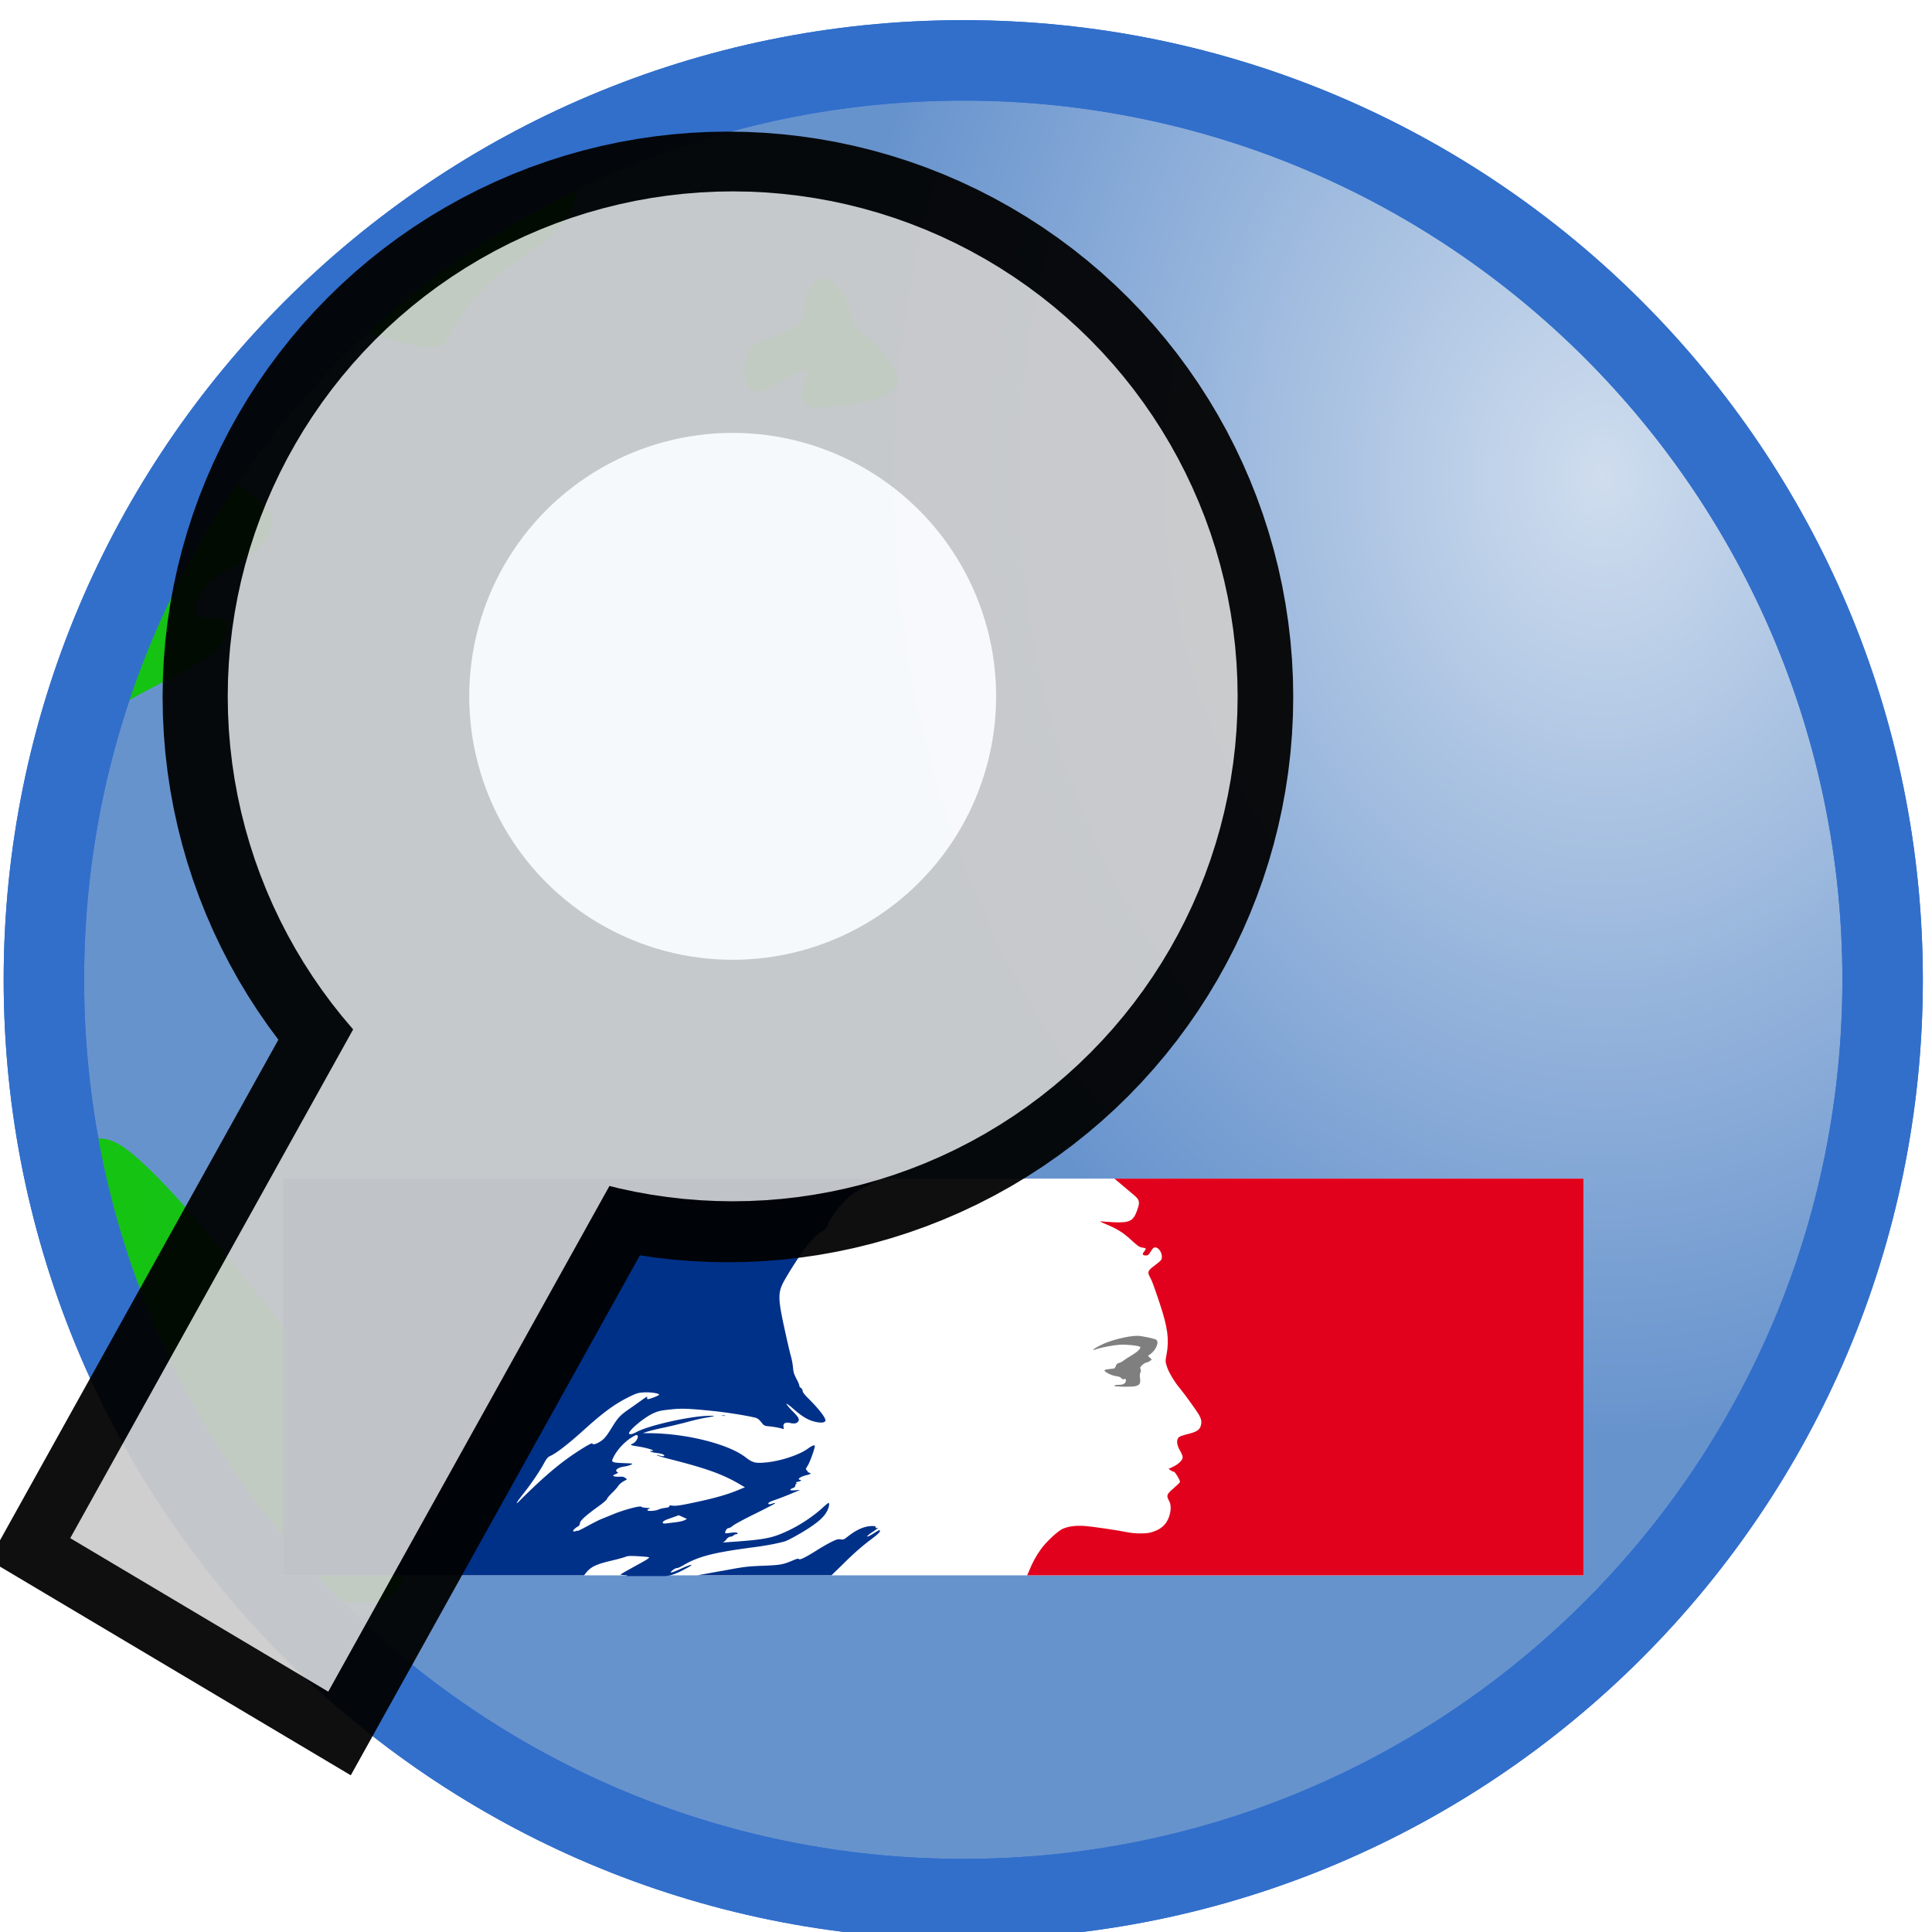 <?xml version="1.0" encoding="UTF-8" standalone="no"?>
<!-- Created with Inkscape (http://www.inkscape.org/) -->

<svg
   xmlns:dc="http://purl.org/dc/elements/1.1/"
   xmlns:cc="http://creativecommons.org/ns#"
   xmlns:rdf="http://www.w3.org/1999/02/22-rdf-syntax-ns#"
   xmlns:svg="http://www.w3.org/2000/svg"
   xmlns="http://www.w3.org/2000/svg"
   xmlns:xlink="http://www.w3.org/1999/xlink"
   xmlns:sodipodi="http://sodipodi.sourceforge.net/DTD/sodipodi-0.dtd"
   xmlns:inkscape="http://www.inkscape.org/namespaces/inkscape"
   width="64px"
   height="64px"
   id="svg2996"
   version="1.1"
   inkscape:version="0.92.3 (2405546, 2018-03-11)"
   sodipodi:docname="icon.svg"
   enable-background="new">
  <defs
     id="defs2998">
    <linearGradient
       id="linearGradient3948">
      <stop
         style="stop-color:#14c412;stop-opacity:1;"
         offset="0"
         id="stop3950" />
      <stop
         style="stop-color:#2fa92d;stop-opacity:1;"
         offset="1"
         id="stop3952" />
    </linearGradient>
    <linearGradient
       id="linearGradient3860">
      <stop
         style="stop-color:#cfddee;stop-opacity:1;"
         offset="0"
         id="stop3862" />
      <stop
         style="stop-color:#6793cd;stop-opacity:1;"
         offset="1"
         id="stop3864" />
    </linearGradient>
    <radialGradient
       inkscape:collect="always"
       xlink:href="#linearGradient3860"
       id="radialGradient3870"
       cx="42.63"
       cy="18.727"
       fx="42.63"
       fy="18.727"
       r="31.787"
       gradientUnits="userSpaceOnUse"
       gradientTransform="matrix(-0.796,0,0,-1,87.026,34.545)" />
    <linearGradient
       inkscape:collect="always"
       xlink:href="#linearGradient3948"
       id="linearGradient3954"
       x1="1.809"
       y1="29.95"
       x2="62.282"
       y2="29.95"
       gradientUnits="userSpaceOnUse" />
    <clipPath
       id="a">
      <path
         inkscape:connector-curvature="0"
         d="M 0,0 H 245.808 V 130 H 0 Z"
         id="path893" />
    </clipPath>
    <filter
       inkscape:menu-tooltip="In and out glow with a possible offset and colorizable flood"
       inkscape:menu="Shadows and Glows"
       inkscape:label="Cutout Glow"
       style="color-interpolation-filters:sRGB;"
       id="filter2237"
       x="-0.008"
       width="1.016"
       y="-0.026"
       height="1.051">
      <feOffset
         dy="3"
         dx="3"
         id="feOffset2227" />
      <feFlood
         flood-color="rgb(0,0,0)"
         flood-opacity="1"
         result="flood"
         id="feFlood2231" />
      <feComposite
         in="flood"
         in2="SourceGraphic"
         operator="in"
         result="composite"
         id="feComposite2233" />
      <feBlend
         in="blur"
         in2="composite"
         mode="normal"
         id="feBlend2235" />
    </filter>
    <filter
       inkscape:collect="always"
       style="color-interpolation-filters:sRGB"
       id="filter2409">
      <feBlend
         inkscape:collect="always"
         mode="hard-light"
         in2="BackgroundImage"
         id="feBlend2411" />
    </filter>
  </defs>
  <sodipodi:namedview
     id="base"
     pagecolor="#ffffff"
     bordercolor="#666666"
     borderopacity="1.0"
     inkscape:pageopacity="0.0"
     inkscape:pageshadow="2"
     inkscape:zoom="3.8890873"
     inkscape:cx="85.391289"
     inkscape:cy="-36.579902"
     inkscape:current-layer="layer1"
     showgrid="true"
     inkscape:document-units="px"
     inkscape:grid-bbox="true"
     inkscape:window-width="1920"
     inkscape:window-height="1010"
     inkscape:window-x="0"
     inkscape:window-y="42"
     inkscape:window-maximized="1" />
  <g
     id="layer1"
     inkscape:label="Layer 1"
     inkscape:groupmode="layer">
    <path
       style="display:inline;opacity:1;fill:url(#radialGradient3870);fill-opacity:1;fill-rule:evenodd;stroke:#326fcb;stroke-width:2.665;stroke-linejoin:round;stroke-miterlimit:4;stroke-dasharray:none;stroke-opacity:1"
       d="m 62.364,32.455 c 0,16.82 -13.635,30.455 -30.455,30.455 -16.82,0 -30.455,-13.635 -30.455,-30.455 0,-16.82 13.635,-30.455 30.455,-30.455 16.82,0 30.455,13.635 30.455,30.455 z"
       id="path3036"
       inkscape:connector-curvature="0" />
    <g
       id="g3941"
       style="display:inline;fill:url(#linearGradient3954);fill-opacity:1">
      <path
         sodipodi:nodetypes="csszszssssssssssc"
         inkscape:connector-curvature="0"
         id="path3807"
         d="m 12.455,53.091 c 1.274,-0.234 0.987,-1.887 1.168,-3.343 0.145,-1.166 0.949,-2.075 0.426,-2.997 C 13.207,45.264 10.665,45.174 10.091,44.727 9.516,44.281 6.208,39.649 4.26,38.122 2.722,36.917 2.442,38.845 2.182,38 1.922,37.155 1.337,30.593 3.134,24.324 3.512,23.005 7.16,22.238 7.516,20.992 7.816,19.938 6.146,20.977 6.505,19.95 6.929,18.734 8.542,18.772 8.971,17.539 9.349,16.455 7.289,16.299 7.337,14.911 c 0.048,-1.384 2.567,-2.91 3.01,-3.832 0.502,-1.045 3.989,1.132 4.453,0.186 1.36,-2.77 3.778,-2.936 4.239,-4.643 C 20.136,2.564 9.812,10.777 9.556,11.098 -5.335,29.748 5.314,47.482 8.153,51.536 c 0.879,1.256 2.256,1.571 4.301,1.554 z"
         style="opacity:1;fill:url(#linearGradient3954);fill-opacity:1;stroke:#000000;stroke-width:0;stroke-linecap:butt;stroke-linejoin:miter;stroke-miterlimit:4;stroke-dasharray:none;stroke-opacity:1" />
      <path
         sodipodi:nodetypes="zssszzsszsssssssssszssssszszzzsssssszzzzssz"
         inkscape:connector-curvature="0"
         id="path3809"
         d="m 27.636,21.091 c 0.78,-0.269 3.841,-0.394 5.865,0.467 1.56,0.663 1.933,2.226 3.705,2.82 1.74,0.583 1.719,-1.078 3.166,-0.926 1.979,0.208 5.2,1.909 5.627,-0.043 0.426,-1.952 -3.483,-1.565 -3.636,-1.955 -0.154,-0.39 -0.907,-2.201 -1.368,-2.22 -0.793,-0.033 0.053,1.647 -0.883,1.834 -0.87,0.174 -3.564,-3.909 -3.75,-4.114 -0.185,-0.206 -3.658,-1.03 0.012,1.394 0.661,0.436 1.067,1.248 0.991,1.616 -0.081,0.387 -1.378,-0.798 -2.012,-1.183 -0.569,-0.345 -1.25,-2.174 -2.842,-1.636 -2.98,1.006 -4.41,3.69 -6.307,4.236 -1.803,0.519 -2.182,-2.659 -1.607,-3.391 0.731,-0.931 5.772,0.199 2.985,-2.118 -1.634,-1.359 0.952,-1.858 2.953,-2.427 0.541,-0.154 1.48,-2.698 2.653,-2.95 0.922,-0.198 1.977,1.679 2.534,1.538 2.615,-0.66 3.627,-0.856 4.139,-1.67 C 40.375,9.55 38.831,9.336 38.649,8.141 38.537,7.41 39.959,6.356 38.993,6.271 37.822,6.167 37.227,10.956 35.696,11.1 34.674,11.196 33.201,9.966 32.225,9.561 29.616,8.478 31.824,7.668 34.175,6.397 c 1.748,-0.946 2.378,-1.781 6.37,-1.669 3.992,0.111 8.32,2.539 11.552,4.916 3.077,2.263 4.273,3.948 5.675,5.948 1.401,2 2.53,4.587 3.59,7.834 1.059,3.247 1.321,5.503 0.155,7.463 -1.166,1.96 -1.125,7.239 -1.705,2.703 -0.688,-5.383 -2.823,-4.993 -3.65,-5.465 -1.684,-0.962 -2.79,-0.44 -1.184,0.596 2.066,1.333 -1.199,3.66 -2.461,4.239 -4.151,1.905 -2.567,-0.58 -3.555,-2.529 -1.267,-2.499 -6.401,-10.414 -1.731,0.205 2.008,4.566 6.018,4.43 5.496,5.726 -0.522,1.296 -2.494,0.152 -4.636,5.455 -2.142,5.303 0.55,7.982 -6.636,12.591 -7.187,4.609 -7.004,-12.805 -7.104,-14.599 -0.099,-1.794 -4.962,-2.51 -8.447,-1.525 -2.274,0.643 -5.892,-5.639 -5.735,-7.378 0.419,-4.633 6.687,-9.548 7.467,-9.817 z"
         style="opacity:1;fill:url(#linearGradient3954);fill-opacity:1;stroke:#000000;stroke-width:0;stroke-linecap:butt;stroke-linejoin:miter;stroke-miterlimit:4;stroke-dasharray:none;stroke-opacity:1" />
      <path
         sodipodi:nodetypes="zsszszsz"
         inkscape:connector-curvature="0"
         id="path3807-9"
         d="m 26.626,12.262 c 0.506,-0.183 -0.826,1.375 0.634,1.237 1.156,-0.109 2.903,-0.302 2.381,-1.224 -0.842,-1.487 -1.265,-0.948 -1.481,-1.978 -0.216,-1.031 -1.366,-1.839 -1.537,0.148 -0.051,0.594 -1.616,0.735 -1.822,1.162 -0.206,0.426 -0.211,1.244 0.15,1.349 0.388,0.113 1.169,-0.51 1.675,-0.693 z"
         style="opacity:1;fill:url(#linearGradient3954);fill-opacity:1;stroke:#000000;stroke-width:0;stroke-linecap:butt;stroke-linejoin:miter;stroke-miterlimit:4;stroke-dasharray:none;stroke-opacity:1" />
      <path
         sodipodi:nodetypes="zzzz"
         inkscape:connector-curvature="0"
         id="path3807-9-7"
         d="M 23.213,6.849 C 24.139,6.46 22.795,5.696 21.163,6.771 19.531,7.846 20.488,7.561 20.863,7.67 21.237,7.779 22.287,7.237 23.213,6.849 Z"
         style="opacity:1;fill:url(#linearGradient3954);fill-opacity:1;stroke:#000000;stroke-width:0;stroke-linecap:butt;stroke-linejoin:miter;stroke-miterlimit:4;stroke-dasharray:none;stroke-opacity:1" />
      <path
         sodipodi:nodetypes="zzzz"
         inkscape:connector-curvature="0"
         id="path3807-9-1"
         d="m 49.174,50.448 c 1.594,0.222 0.694,-0.949 2.25,-4.038 1.556,-3.09 -1.088,-0.635 -1.762,0.598 -0.674,1.233 -2.082,3.218 -0.488,3.44 z"
         style="opacity:1;fill:url(#linearGradient3954);fill-opacity:1;stroke:#000000;stroke-width:0;stroke-linecap:butt;stroke-linejoin:miter;stroke-miterlimit:4;stroke-dasharray:none;stroke-opacity:1" />
    </g>
    <path
       inkscape:connector-curvature="0"
       id="path3858"
       d="m 62.364,32.455 c 0,16.82 -13.635,30.455 -30.455,30.455 -16.82,0 -30.455,-13.635 -30.455,-30.455 0,-16.82 13.635,-30.455 30.455,-30.455 16.82,0 30.455,13.635 30.455,30.455 z"
       style="opacity:1;fill:none;fill-opacity:1;fill-rule:evenodd;stroke:#326fcb;stroke-width:2.665;stroke-linejoin:round;stroke-miterlimit:4;stroke-dasharray:none;stroke-opacity:1" />
    <g
       id="g2418"
       transform="matrix(1.067,0,0,1.067,-3.912,-4.463)">
      <g
         style="opacity:1;filter:url(#filter2409)"
         transform="translate(-10.436,-0.236)"
         id="g1561">
        <path
           d="M 22.89,41.01 H 63.262 V 53.327 H 22.89 Z"
           id="path896"
           inkscape:connector-curvature="0"
           style="display:inline;fill:#ffffff;fill-rule:nonzero;stroke-width:0.165" />
        <path
           style="display:inline;fill:#e2011c;fill-rule:nonzero;stroke-width:0.165"
           inkscape:connector-curvature="0"
           id="path900"
           d="m 45.993,53.327 0.061,-0.143 c 0.104,-0.258 0.211,-0.455 0.367,-0.672 0.164,-0.229 0.527,-0.566 0.677,-0.631 0.185,-0.079 0.415,-0.107 0.7,-0.085 0.244,0.019 0.995,0.13 1.298,0.192 0.231,0.047 0.569,0.051 0.728,0.009 0.306,-0.08 0.487,-0.236 0.574,-0.491 0.066,-0.196 0.066,-0.375 -0.002,-0.494 -0.09,-0.16 -0.075,-0.203 0.144,-0.39 0.108,-0.095 0.197,-0.181 0.197,-0.192 0,-0.065 -0.151,-0.317 -0.189,-0.319 -0.024,0 -0.071,-0.021 -0.104,-0.045 l -0.062,-0.045 0.129,-0.06 c 0.178,-0.082 0.309,-0.209 0.309,-0.3 0,-0.039 -0.038,-0.134 -0.085,-0.211 -0.089,-0.149 -0.111,-0.291 -0.062,-0.375 0.031,-0.056 0.089,-0.08 0.365,-0.151 0.231,-0.06 0.316,-0.123 0.349,-0.257 0.027,-0.114 0.013,-0.188 -0.062,-0.326 -0.062,-0.112 -0.467,-0.671 -0.582,-0.807 -0.158,-0.183 -0.351,-0.5 -0.407,-0.671 -0.055,-0.168 -0.058,-0.179 -0.016,-0.395 0.087,-0.459 0.035,-0.839 -0.211,-1.579 -0.185,-0.552 -0.233,-0.686 -0.289,-0.789 -0.104,-0.185 -0.091,-0.229 0.122,-0.386 0.102,-0.076 0.196,-0.155 0.209,-0.179 0.064,-0.108 -0.009,-0.317 -0.129,-0.375 -0.078,-0.037 -0.12,-0.011 -0.198,0.119 -0.06,0.099 -0.085,0.117 -0.147,0.117 -0.104,0 -0.122,-0.039 -0.055,-0.119 0.075,-0.095 0.071,-0.11 -0.051,-0.125 -0.091,-0.011 -0.138,-0.043 -0.336,-0.224 -0.262,-0.242 -0.44,-0.354 -0.791,-0.5 -0.162,-0.067 -0.218,-0.099 -0.16,-0.091 0.051,0.006 0.229,0.019 0.398,0.028 0.487,0.021 0.605,-0.037 0.718,-0.354 0.076,-0.216 0.113,-0.315 -0.065,-0.466 l -0.635,-0.535 H 63.262 v 12.317 z" />
        <path
           style="display:inline;fill:#003189;fill-rule:nonzero;stroke-width:0.165"
           inkscape:connector-curvature="0"
           id="path902"
           d="m 33.575,53.327 c -0.105,-0.01 -0.197,-0.014 -0.204,-0.02 -0.011,-0.01 0.108,-0.079 0.655,-0.38 0.176,-0.097 0.248,-0.148 0.223,-0.16 -0.02,-0.01 -0.173,-0.025 -0.34,-0.034 -0.248,-0.013 -0.32,-0.01 -0.393,0.021 -0.05,0.02 -0.246,0.074 -0.437,0.119 -0.476,0.112 -0.634,0.19 -0.787,0.38 l -0.058,0.073 H 22.89 v -12.317 h 18.541 l -0.359,0.211 c -0.198,0.089 -0.428,0.212 -0.511,0.274 -0.282,0.209 -0.662,0.686 -0.757,0.95 -0.035,0.097 -0.067,0.133 -0.173,0.199 -0.165,0.101 -0.36,0.292 -0.522,0.51 -0.22,0.296 -0.64,0.964 -0.722,1.149 -0.129,0.287 -0.118,0.506 0.071,1.365 0.082,0.378 0.171,0.762 0.198,0.853 0.027,0.091 0.056,0.246 0.065,0.344 0.016,0.175 0.029,0.212 0.142,0.427 0.031,0.059 0.055,0.125 0.055,0.148 0,0.023 0.022,0.055 0.051,0.071 a 0.111,0.111 0 0 1 0.051,0.089 c 0,0.041 0.06,0.119 0.191,0.249 0.3,0.298 0.518,0.577 0.518,0.665 0,0.072 -0.118,0.091 -0.309,0.049 -0.222,-0.05 -0.405,-0.156 -0.685,-0.402 -0.12,-0.105 -0.216,-0.175 -0.216,-0.156 0,0.018 0.08,0.116 0.18,0.216 0.198,0.2 0.229,0.254 0.187,0.326 -0.038,0.064 -0.129,0.082 -0.253,0.051 -0.145,-0.036 -0.227,0.014 -0.205,0.12 0.013,0.067 0.011,0.073 -0.031,0.06 -0.08,-0.028 -0.258,-0.06 -0.416,-0.076 -0.147,-0.013 -0.158,-0.019 -0.244,-0.129 -0.067,-0.084 -0.12,-0.123 -0.189,-0.14 -0.26,-0.065 -0.909,-0.168 -1.343,-0.211 -0.765,-0.076 -0.949,-0.082 -1.316,-0.041 -0.282,0.03 -0.358,0.05 -0.511,0.119 -0.273,0.125 -0.747,0.518 -0.747,0.619 0,0.047 0.104,0.032 0.222,-0.035 0.36,-0.201 1.598,-0.485 2.205,-0.507 0.3,-0.011 0.285,0.002 -0.078,0.063 -0.1,0.017 -0.336,0.071 -0.525,0.123 -0.189,0.052 -0.516,0.129 -0.725,0.175 -0.209,0.043 -0.447,0.101 -0.525,0.127 l -0.145,0.048 0.222,0.002 c 1.138,0.011 2.432,0.336 2.961,0.744 0.227,0.175 0.309,0.196 0.642,0.164 0.458,-0.043 1.049,-0.239 1.309,-0.436 0.113,-0.084 0.205,-0.119 0.205,-0.073 0,0.078 -0.149,0.494 -0.213,0.595 -0.071,0.116 -0.076,0.132 -0.038,0.157 0.022,0.015 0.036,0.035 0.027,0.041 -0.009,0.009 0.009,0.022 0.04,0.03 0.087,0.026 0.065,0.05 -0.073,0.08 -0.133,0.032 -0.24,0.086 -0.24,0.123 0,0.013 0.018,0.024 0.04,0.024 0.067,0 0.018,0.043 -0.071,0.06 -0.06,0.013 -0.071,0.022 -0.044,0.037 0.027,0.015 0.027,0.021 0.002,0.021 -0.018,0 -0.033,0.024 -0.033,0.054 0,0.037 -0.027,0.063 -0.08,0.084 -0.131,0.054 -0.096,0.082 0.085,0.067 0.091,-0.009 0.147,-0.009 0.124,0 -0.022,0.007 -0.169,0.067 -0.327,0.134 -0.16,0.065 -0.367,0.145 -0.46,0.175 -0.107,0.035 -0.173,0.069 -0.18,0.095 -0.009,0.041 0.04,0.039 0.165,-0.004 0.022,-0.009 0.042,-0.004 0.042,0.006 0,0.011 -0.274,0.153 -0.607,0.317 -0.336,0.164 -0.647,0.332 -0.696,0.373 -0.049,0.043 -0.109,0.078 -0.138,0.078 -0.027,0 -0.062,0.028 -0.08,0.06 -0.051,0.101 -0.042,0.114 0.08,0.095 0.18,-0.028 0.264,-0.026 0.276,0.006 0.007,0.017 -0.011,0.03 -0.04,0.03 a 0.123,0.123 0 0 0 -0.082,0.035 c -0.018,0.019 -0.062,0.039 -0.1,0.041 -0.047,0.006 -0.089,0.035 -0.124,0.084 -0.029,0.041 -0.076,0.082 -0.104,0.088 -0.029,0.006 0.012,0.009 0.091,0.002 1.18,-0.08 1.401,-0.119 1.877,-0.336 0.406,-0.185 0.827,-0.464 1.127,-0.74 0.087,-0.08 0.167,-0.145 0.178,-0.145 0.041,0 0.018,0.132 -0.042,0.25 -0.104,0.203 -0.322,0.388 -0.771,0.658 -0.227,0.136 -0.471,0.265 -0.544,0.285 -0.226,0.065 -0.589,0.134 -0.972,0.183 -1.243,0.162 -1.719,0.285 -2.191,0.567 -0.08,0.045 -0.162,0.082 -0.184,0.078 -0.022,-0.002 -0.082,0.026 -0.131,0.065 -0.14,0.11 -0.038,0.09 0.256,-0.045 0.302,-0.14 0.442,-0.162 0.205,-0.032 -0.291,0.16 -0.511,0.261 -0.729,0.261 h -1.159 z m -1.544,-1.374 c 0.047,-0.018 0.203,-0.097 0.347,-0.176 0.144,-0.078 0.314,-0.165 0.379,-0.191 l 0.407,-0.166 c 0.333,-0.135 0.821,-0.263 0.849,-0.222 0.01,0.014 0.083,0.03 0.162,0.035 0.11,0.007 0.13,0.013 0.084,0.028 -0.032,0.01 -0.059,0.028 -0.059,0.04 0,0.043 0.246,0.03 0.349,-0.018 0.041,-0.019 0.132,-0.041 0.204,-0.05 0.089,-0.011 0.13,-0.026 0.13,-0.05 0,-0.028 0.023,-0.032 0.103,-0.019 0.111,0.017 0.348,-0.024 0.987,-0.168 0.433,-0.099 0.76,-0.198 1.048,-0.317 l 0.208,-0.086 -0.208,-0.121 c -0.508,-0.293 -1.018,-0.474 -2.138,-0.757 -0.195,-0.05 -0.366,-0.101 -0.381,-0.114 -0.017,-0.015 -0.009,-0.017 0.026,-0.006 0.112,0.037 0.197,0.043 0.197,0.015 0,-0.035 -0.085,-0.063 -0.251,-0.084 -0.152,-0.019 -0.25,-0.06 -0.144,-0.06 0.163,0 -0.117,-0.095 -0.432,-0.142 -0.233,-0.037 -0.246,-0.045 -0.149,-0.088 0.085,-0.037 0.176,-0.177 0.152,-0.233 -0.02,-0.05 -0.044,-0.043 -0.171,0.032 -0.242,0.147 -0.465,0.388 -0.589,0.638 -0.071,0.142 -0.047,0.155 0.32,0.17 0.302,0.011 0.307,0.013 0.229,0.05 a 0.823,0.823 0 0 1 -0.193,0.054 c -0.213,0.028 -0.331,0.121 -0.225,0.175 0.031,0.015 0.02,0.028 -0.058,0.063 -0.087,0.037 -0.091,0.045 -0.051,0.065 0.027,0.013 0.102,0.019 0.169,0.015 0.093,-0.006 0.136,0.002 0.18,0.037 l 0.058,0.045 -0.116,0.065 c -0.064,0.037 -0.136,0.101 -0.16,0.142 -0.024,0.041 -0.111,0.14 -0.196,0.22 -0.082,0.08 -0.151,0.162 -0.151,0.183 0,0.019 -0.12,0.125 -0.269,0.231 -0.398,0.287 -0.571,0.446 -0.571,0.522 0,0.041 -0.022,0.075 -0.062,0.099 -0.124,0.073 -0.189,0.157 -0.12,0.157 0.016,0 0.067,-0.015 0.113,-0.032 z m 3.071,-0.277 c 0.098,-0.012 0.212,-0.039 0.253,-0.061 l 0.074,-0.04 -0.127,-0.057 -0.127,-0.057 -0.126,0.046 c -0.07,0.025 -0.166,0.06 -0.214,0.076 -0.194,0.066 -0.219,0.155 -0.037,0.131 a 21.787,21.787 0 0 1 0.304,-0.037 z m -4.444,-1.078 c 0.585,-0.552 0.998,-0.88 1.522,-1.208 0.178,-0.111 0.304,-0.176 0.31,-0.159 0.017,0.045 0.093,0.032 0.217,-0.039 0.143,-0.082 0.214,-0.166 0.392,-0.455 0.185,-0.302 0.255,-0.378 0.521,-0.563 0.127,-0.086 0.309,-0.218 0.409,-0.289 0.144,-0.104 0.178,-0.121 0.167,-0.08 -0.009,0.03 -0.002,0.052 0.018,0.052 0.06,0 0.342,-0.11 0.351,-0.136 0.016,-0.043 -0.269,-0.086 -0.48,-0.073 -0.162,0.009 -0.218,0.026 -0.42,0.123 -0.471,0.231 -0.814,0.479 -1.465,1.068 -0.469,0.423 -0.838,0.707 -1.025,0.787 -0.06,0.026 -0.107,0.082 -0.18,0.216 -0.142,0.263 -0.4,0.641 -0.642,0.947 -0.229,0.289 -0.278,0.388 -0.1,0.203 a 22.958,22.958 0 0 1 0.413,-0.401 z m 5.854,2.593 c 0.702,-0.132 0.78,-0.142 1.273,-0.161 0.554,-0.022 0.624,-0.035 0.957,-0.176 0.107,-0.045 0.149,-0.053 0.163,-0.032 0.026,0.037 0.207,-0.052 0.56,-0.275 0.144,-0.091 0.348,-0.208 0.453,-0.259 0.158,-0.078 0.207,-0.091 0.283,-0.078 0.081,0.014 0.106,0.004 0.209,-0.078 0.288,-0.229 0.534,-0.335 0.78,-0.336 0.073,0 0.099,0.009 0.099,0.038 0,0.024 0.014,0.033 0.039,0.025 0.073,-0.026 0.04,0.002 -0.148,0.129 -0.218,0.145 -0.198,0.19 0.024,0.05 0.213,-0.134 0.216,-0.134 0.216,-0.08 0,0.03 -0.082,0.108 -0.231,0.22 -0.34,0.255 -0.58,0.466 -0.945,0.83 l -0.327,0.317 h -4.155 l 0.748,-0.136 z m 0.007,-4.825 c 0.025,-0.006 0.067,-0.006 0.092,0 0.025,0.006 0.004,0.011 -0.046,0.011 -0.051,0 -0.071,-0.005 -0.046,-0.011 z" />
        <path
           style="display:inline;fill:#7f7f7f;fill-rule:nonzero;stroke-width:0.165"
           inkscape:connector-curvature="0"
           id="path904"
           d="m 48.762,47.466 c -0.115,-0.016 -0.056,-0.054 0.083,-0.054 0.139,0 0.212,-0.048 0.212,-0.14 0,-0.043 -0.009,-0.05 -0.053,-0.037 -0.038,0.011 -0.065,0.002 -0.091,-0.031 -0.022,-0.03 -0.08,-0.052 -0.165,-0.062 -0.149,-0.018 -0.391,-0.148 -0.349,-0.188 0.016,-0.013 0.093,-0.029 0.171,-0.035 0.138,-0.01 0.147,-0.015 0.173,-0.091 0.022,-0.057 0.051,-0.084 0.1,-0.095 0.04,-0.008 0.1,-0.039 0.136,-0.07 0.038,-0.03 0.156,-0.108 0.262,-0.17 0.182,-0.108 0.296,-0.222 0.256,-0.259 -0.042,-0.039 -0.436,-0.08 -0.622,-0.067 -0.216,0.015 -0.587,0.086 -0.74,0.14 -0.158,0.054 -0.113,0.006 0.107,-0.11 0.296,-0.16 0.865,-0.306 1.178,-0.306 0.122,0 0.531,0.086 0.58,0.123 0.096,0.071 -0.009,0.321 -0.185,0.447 l -0.073,0.052 0.12,0.117 -0.062,0.045 c -0.033,0.024 -0.08,0.045 -0.102,0.045 -0.022,0 -0.08,0.032 -0.127,0.073 -0.071,0.063 -0.08,0.082 -0.06,0.132 0.016,0.037 0.016,0.073 -0.004,0.106 -0.018,0.03 -0.022,0.097 -0.011,0.175 0.022,0.157 -0.009,0.214 -0.138,0.246 -0.093,0.024 -0.44,0.028 -0.591,0.006 z" />
      </g>
    </g>
    <g
       id="g1567"
       style="opacity:0.939"
       transform="translate(0,-6)">
      <circle
         r="12.727"
         cy="29.087"
         cx="24.113"
         id="path4534-3"
         style="fill:none;fill-opacity:1;stroke:#000000;stroke-width:12;stroke-miterlimit:4;stroke-dasharray:none;stroke-opacity:1" />
      <rect
         transform="matrix(0.859,0.511,-0.486,0.874,0,0)"
         y="28.49"
         x="31.74"
         height="17.286"
         width="5.949"
         id="rect4536-7"
         style="fill:#000000;fill-opacity:1;stroke:#000000;stroke-width:8.002;stroke-miterlimit:4;stroke-dasharray:none;stroke-opacity:1" />
      <rect
         transform="matrix(0.859,0.511,-0.486,0.874,0,0)"
         y="28.49"
         x="31.74"
         height="17.286"
         width="5.949"
         id="rect4536"
         style="fill:#cccccc;fill-opacity:1;stroke:#cccccc;stroke-width:4.001;stroke-miterlimit:4;stroke-dasharray:none;stroke-opacity:1" />
      <circle
         r="12.727"
         cy="29.067"
         cx="24.271"
         id="path4534"
         style="fill:#ffffff;fill-opacity:1;stroke:#cccccc;stroke-width:8;stroke-miterlimit:4;stroke-dasharray:none;stroke-opacity:1" />
    </g>
  </g>
  <g
     inkscape:groupmode="layer"
     id="layer2"
     inkscape:label="marianne">
    <g
       id="g1554"
       style="display:inline" />
  </g>
</svg>
